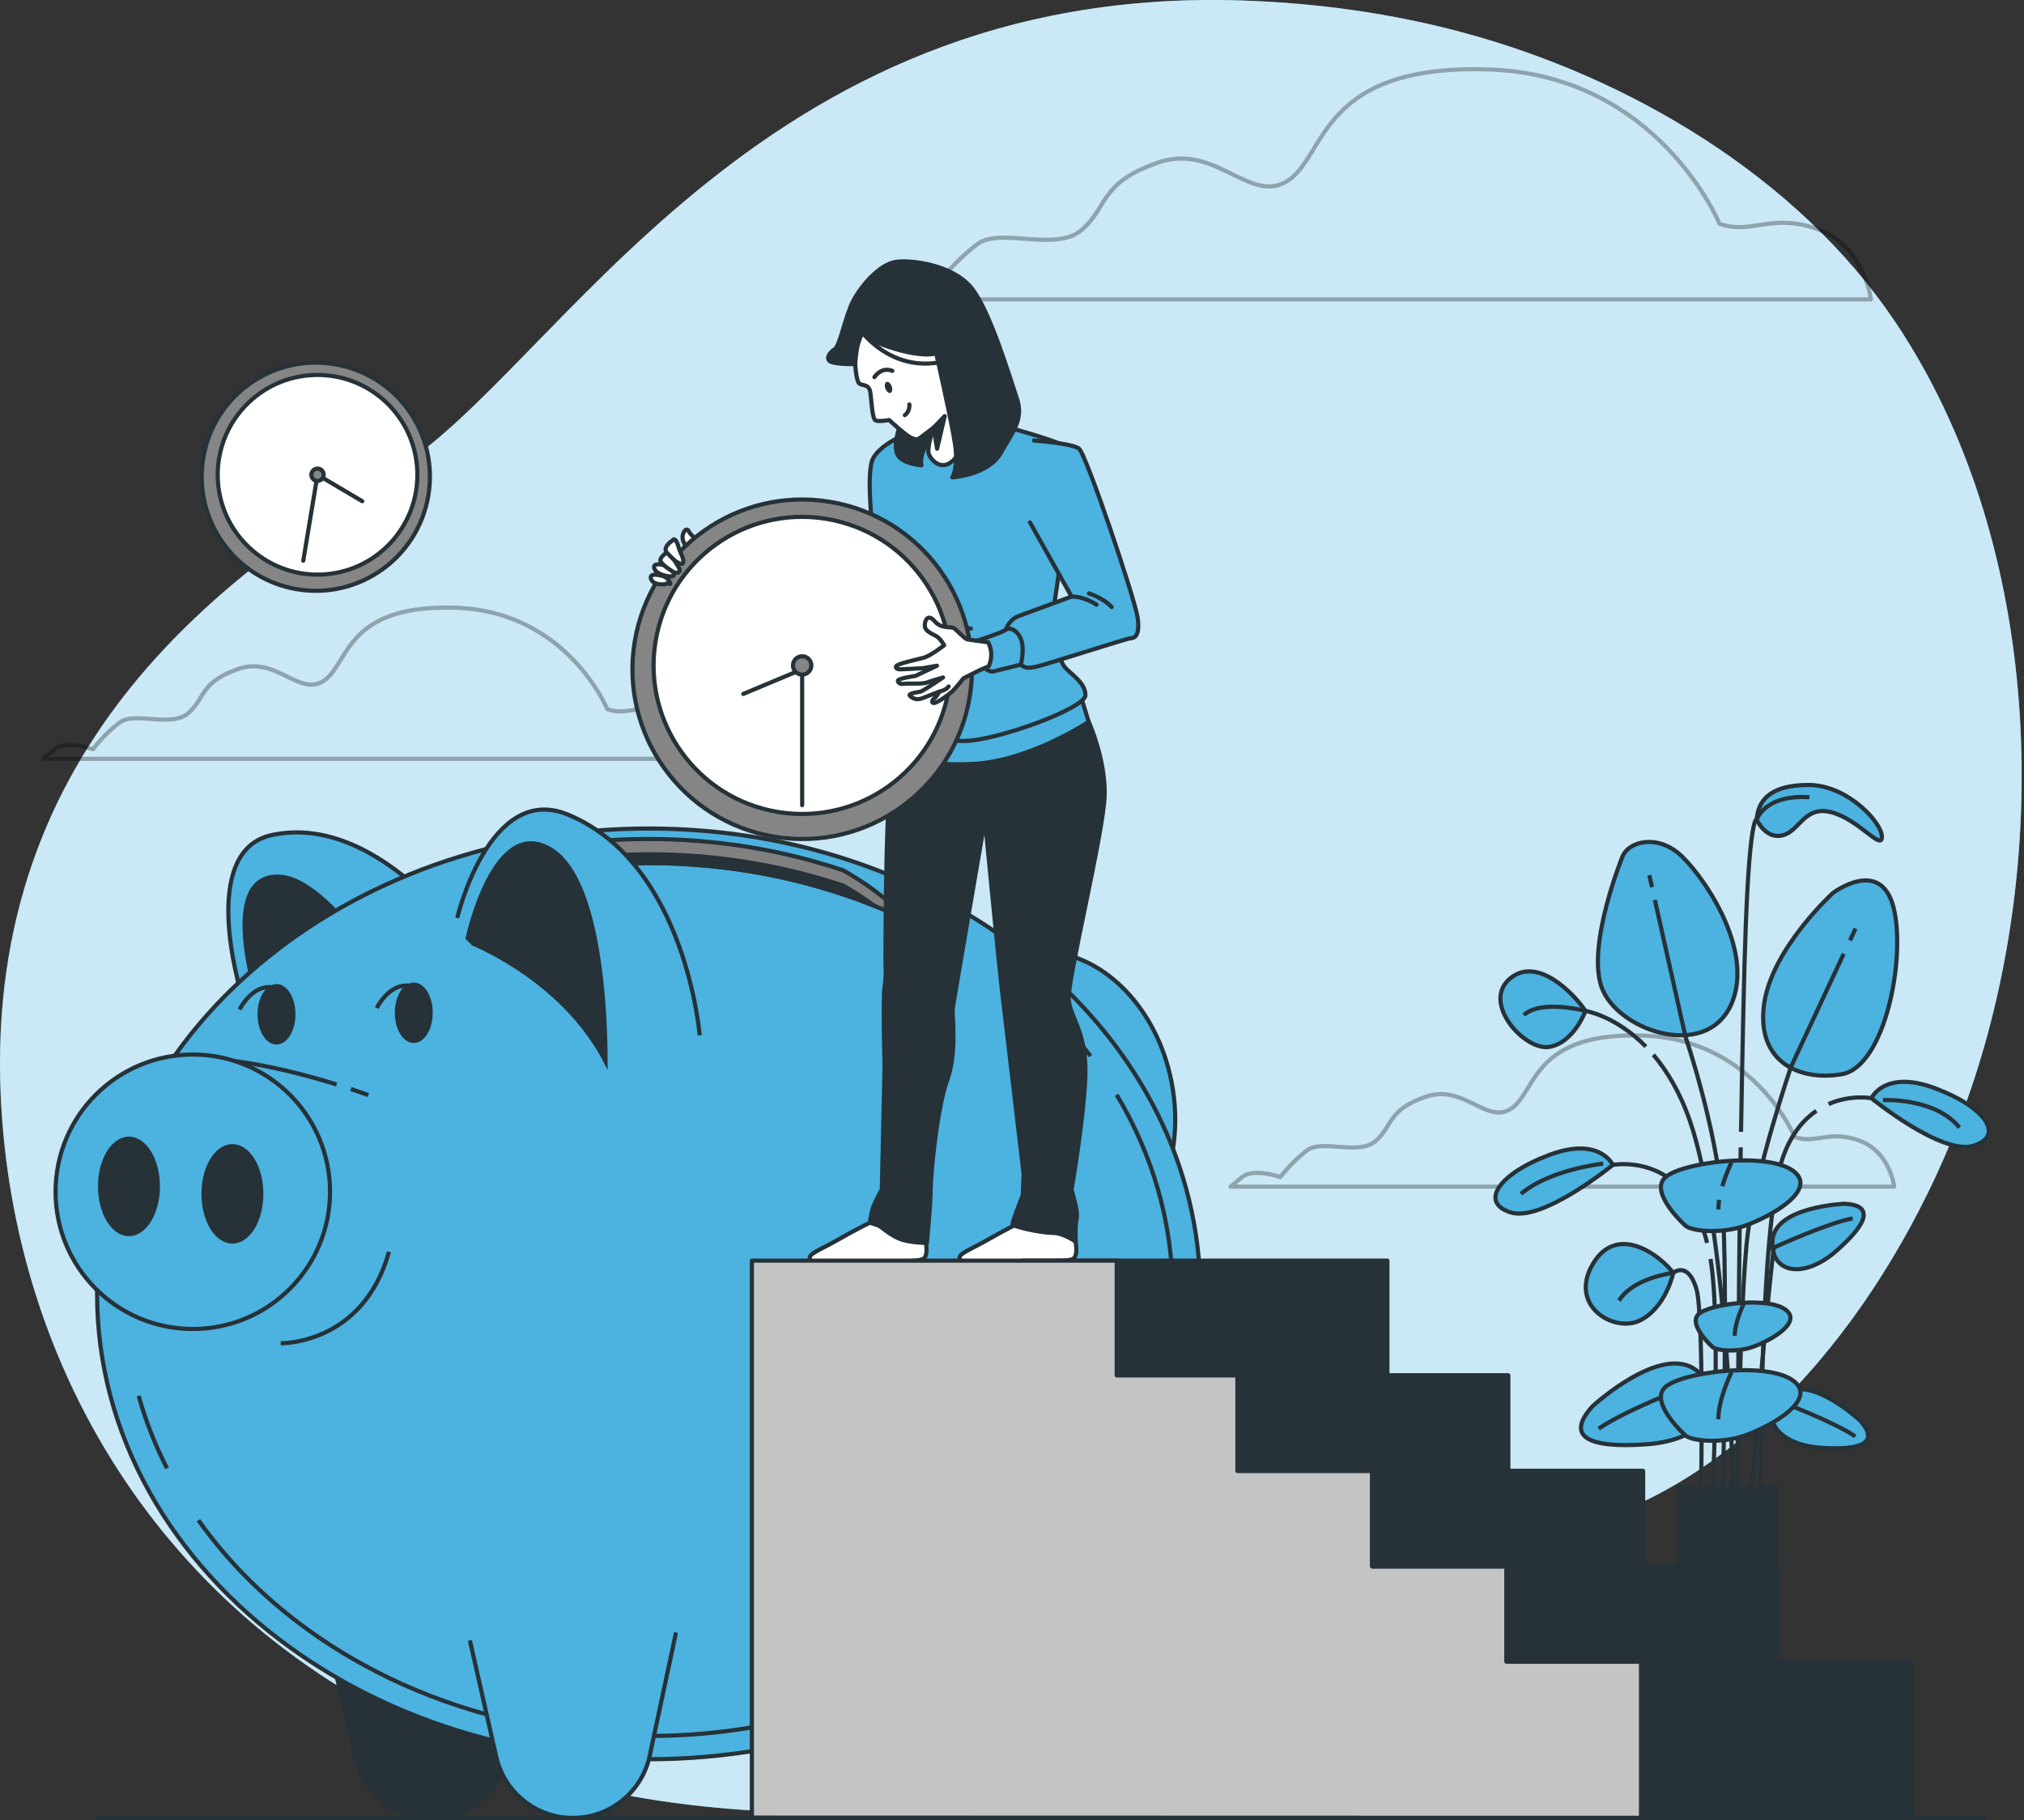 <svg width="487" height="438" viewBox="0 0 487 438" fill="none" xmlns="http://www.w3.org/2000/svg">
<rect x="0" y="0" width="487" height="438" fill="#333333" stroke="none"/>
<g clip-path="url(#clip0_34_485)">
<path d="M472.18 267.72C456.77 309 425.28 353.68 380.96 366.91C314 386.9 306 440.88 186.07 435.87C167.37 435.09 150.09 432.46 134.21 428.26C125.67 426 117.54 423.28 109.83 420.15C39.77 391.78 3.22 329.32 0.19 263.97C-3.81 178.02 56.16 137.05 95.13 113.07C134.11 89.08 181.08 -3.87 299.02 0.12C317 0.74 334.94 3.19 352.33 7.91C392.01 18.65 432.35 42.41 455.8 77.13C457.56 79.74 459.24 82.41 460.85 85.13C492.22 138.35 493.21 211.44 472.2 267.72H472.18Z" fill="#4CB2E0"/>
<path opacity="0.7" d="M472.18 267.72C456.77 309 425.28 353.68 380.96 366.91C314 386.9 306 440.88 186.07 435.87C167.37 435.09 150.09 432.46 134.21 428.26C125.67 426 117.54 423.28 109.83 420.15C39.77 391.78 3.22 329.32 0.19 263.97C-3.81 178.02 56.16 137.05 95.13 113.07C134.11 89.08 181.08 -3.87 299.02 0.12C317 0.74 334.94 3.19 352.33 7.91C392.01 18.65 432.35 42.41 455.8 77.13C457.56 79.74 459.24 82.41 460.85 85.13C492.22 138.35 493.21 211.44 472.2 267.72H472.18Z" fill="white"/>
<g opacity="0.3">
<path d="M413.74 53.83C413.74 53.83 399.03 18.12 358.42 16.72C317.8 15.32 319.21 37.03 310.1 43.33C301 49.63 292.59 34.23 278.59 39.13C264.58 44.03 266.69 49.63 260.38 55.24C254.08 60.84 240.77 54.54 235.17 58.74C229.57 62.94 225.37 68.54 225.37 68.54C225.37 68.54 215.57 65.04 211.36 68.54L207.16 72.04H450.15C450.15 72.04 448.75 59.44 437.55 55.23C426.35 51.03 421.44 56.63 413.74 53.83Z" stroke="black" stroke-linecap="round" stroke-linejoin="round"/>
<path d="M146.13 170.63C146.13 170.63 136.47 147.16 109.78 146.24C83.09 145.32 84.01 159.58 78.03 163.72C72.05 167.86 66.53 157.74 57.32 160.96C48.12 164.18 49.5 167.86 45.36 171.54C41.22 175.22 32.48 171.08 28.8 173.84C25.12 176.6 22.36 180.28 22.36 180.28C22.36 180.28 15.92 177.98 13.16 180.28L10.4 182.58H170.05C170.05 182.58 169.13 174.3 161.77 171.54C154.41 168.78 151.19 172.46 146.13 170.62V170.63Z" stroke="black" stroke-linecap="round" stroke-linejoin="round"/>
<path d="M431.83 273.57C431.83 273.57 422.17 250.1 395.48 249.18C368.79 248.26 369.71 262.52 363.73 266.66C357.75 270.8 352.23 260.68 343.02 263.9C333.82 267.12 335.2 270.8 331.06 274.48C326.92 278.16 318.18 274.02 314.5 276.78C310.82 279.54 308.06 283.22 308.06 283.22C308.06 283.22 301.62 280.92 298.86 283.22L296.1 285.52H455.76C455.76 285.52 454.84 277.24 447.48 274.48C440.12 271.72 436.9 275.4 431.84 273.56L431.83 273.57Z" stroke="black" stroke-linecap="round" stroke-linejoin="round"/>
</g>
<path d="M381.49 243.23C381.49 243.23 378.72 250.85 372.83 251.89C366.94 252.93 356.55 241.5 363.13 235.62C369.71 229.73 378.71 239.08 381.48 243.24L381.49 243.23Z" fill="#4CB2E0" stroke="#263238" stroke-linecap="round" stroke-linejoin="round"/>
<path d="M390.49 205.84C390.49 205.84 381.83 226.96 385.3 237.35C388.76 247.74 410.23 255.36 416.47 241.85C422.7 228.35 408.85 209.3 403.66 205.14C398.47 200.98 392.23 202.37 390.5 205.83L390.49 205.84Z" fill="#4CB2E0" stroke="#263238" stroke-linecap="round" stroke-linejoin="round"/>
<path d="M441.05 214.84C441.05 214.84 426.16 228.34 424.43 241.85C422.7 255.35 432.74 260.2 443.13 258.47C453.52 256.74 458.71 230.42 455.6 218.3C452.48 206.18 441.06 214.84 441.06 214.84H441.05Z" fill="#4CB2E0" stroke="#263238" stroke-linecap="round" stroke-linejoin="round"/>
<path d="M443.82 289.63C443.82 289.63 427.2 290.32 426.51 298.29C425.82 306.26 433.78 307.99 441.75 301.06C449.71 294.13 450.75 289.98 443.83 289.63H443.82Z" fill="#4CB2E0" stroke="#263238" stroke-linecap="round" stroke-linejoin="round"/>
<path d="M426.78 300.19C426.78 300.19 439.88 294.2 445.78 293.16" stroke="#263238" stroke-miterlimit="10"/>
<path d="M447.52 341.75C447.52 341.75 435.31 330.45 429.17 335.57C423.03 340.69 427.42 347.56 437.95 348.33C448.48 349.1 452.16 346.9 447.52 341.75Z" fill="#4CB2E0" stroke="#263238" stroke-linecap="round" stroke-linejoin="round"/>
<path d="M428.02 337.11C428.02 337.11 441.51 342.18 446.4 345.63" stroke="#263238" stroke-miterlimit="10"/>
<path d="M383.12 338.42C383.12 338.42 399.95 322.84 408.41 329.91C416.87 336.97 410.82 346.44 396.31 347.5C381.8 348.56 376.73 345.53 383.12 338.43V338.42Z" fill="#4CB2E0" stroke="#263238" stroke-linecap="round" stroke-linejoin="round"/>
<path d="M410 332.02C410 332.02 391.41 339 384.66 343.76" stroke="#263238" stroke-miterlimit="10"/>
<path d="M402.61 306.26C402.61 306.26 400.88 314.57 394.65 317.69C388.42 320.81 377.34 314.23 383.22 304.19C389.11 294.15 399.5 302.11 402.61 306.27V306.26Z" fill="#4CB2E0" stroke="#263238" stroke-linecap="round" stroke-linejoin="round"/>
<path d="M388.07 280.29C388.07 280.29 384.95 273.36 372.83 277.87C360.71 282.37 355.86 289.3 363.48 291.72C371.1 294.14 388.07 280.29 388.07 280.29Z" fill="#4CB2E0" stroke="#263238" stroke-linecap="round" stroke-linejoin="round"/>
<path d="M385.74 279.97C385.74 279.97 372.9 281.36 365.96 287.26" stroke="#263238" stroke-miterlimit="10"/>
<path d="M422.69 197.18C422.69 197.18 424.77 202.03 428.92 200.99C433.08 199.95 434.11 193.72 440.69 195.45C447.27 197.18 452.81 204.8 452.81 201.34C452.81 197.88 444.5 188.87 435.15 188.87C425.8 188.87 423.03 192.68 422.68 197.18H422.69Z" fill="#4CB2E0" stroke="#263238" stroke-linecap="round" stroke-linejoin="round"/>
<path d="M388.07 280.29C388.07 280.29 402.98 277.43 409.19 293.99C409.8 295.61 410.31 297.31 410.75 299.06" stroke="#263238" stroke-miterlimit="10"/>
<path d="M450.29 264.24C450.29 264.24 453.41 257.31 465.53 261.82C477.65 266.32 482.5 273.25 474.88 275.67C467.26 278.09 450.29 264.24 450.29 264.24Z" fill="#4CB2E0" stroke="#263238" stroke-linecap="round" stroke-linejoin="round"/>
<path d="M453.06 264.7C453.06 264.7 465.55 264.01 471.45 271.29" stroke="#263238" stroke-miterlimit="10"/>
<path d="M450.29 264.24C450.29 264.24 445.35 263.29 439.97 265.65" stroke="#263238" stroke-miterlimit="10"/>
<path d="M396.01 251.82C388.7 244.36 381.48 243.23 381.48 243.23C381.48 243.23 370.82 240.41 366.65 244.23" stroke="#263238" stroke-miterlimit="10"/>
<path d="M397.5 213.46L396.85 210.57" stroke="#263238" stroke-miterlimit="10"/>
<path d="M414.36 366.551C414.36 366.551 415.91 306.921 414.36 288.811C412.81 270.701 405.56 249.491 405.56 249.491L398.18 216.541" stroke="#263238" stroke-miterlimit="10"/>
<path d="M445.14 226.27L446.47 223.41" stroke="#263238" stroke-miterlimit="10"/>
<path d="M417.98 366.48C417.98 366.48 418.5 312.09 420.57 296.56C422.64 281.04 430.92 256.72 430.92 256.72L443.62 229.5" stroke="#263238" stroke-miterlimit="10"/>
<path d="M426.78 300.19C426.78 300.19 423.16 331.37 421.09 366.56" stroke="#263238" stroke-miterlimit="10"/>
<path d="M409.18 366.48C409.18 366.48 410.21 316.74 408.15 310.02C406.08 303.29 402.61 306.26 402.61 306.26C402.61 306.26 393.03 307.39 389.56 312.94" stroke="#263238" stroke-miterlimit="10"/>
<path d="M411.56 302.92C414.27 318.09 411.77 366.53 411.77 366.53" stroke="#263238" stroke-miterlimit="10"/>
<path d="M437.04 267.28C434.04 269.33 431.16 272.64 429.18 277.94C422.97 294.5 423.68 366.56 423.68 366.56" stroke="#263238" stroke-miterlimit="10"/>
<path d="M397.82 253.8C401.05 257.6 404.19 262.73 406.6 269.66C414.88 293.46 417.98 355.1 416.43 366.48" stroke="#263238" stroke-miterlimit="10"/>
<path d="M418.84 276.07C418.34 306.11 417.98 366.48 417.98 366.48" stroke="#263238" stroke-miterlimit="10"/>
<path d="M418.91 272.33C419.25 252.47 419.65 233.03 420.06 222.57C421.09 195.66 422.7 197.17 422.7 197.17C422.7 197.17 424.62 191.13 435.37 191.82" stroke="#263238" stroke-miterlimit="10"/>
<path d="M405.65 295.02C405.65 295.02 396.99 287.3 400.46 283.5C403.92 279.7 425.39 276.92 431.63 281.85C437.86 286.79 424.01 293.75 418.82 295.26C413.63 296.78 407.39 296.27 405.66 295.01L405.65 295.02Z" fill="#4CB2E0" stroke="#263238" stroke-linecap="round" stroke-linejoin="round"/>
<path d="M413.65 288.7C413.53 289.48 413.46 290.26 413.46 291.01" stroke="#263238" stroke-miterlimit="10"/>
<path d="M416.63 279.68C416.63 279.68 415.34 282.26 414.41 285.41" stroke="#263238" stroke-miterlimit="10"/>
<path d="M405.65 345.49C405.65 345.49 396.99 337.77 400.46 333.97C403.92 330.17 425.39 327.39 431.63 332.32C437.86 337.26 424.01 344.22 418.82 345.73C413.63 347.25 407.39 346.74 405.66 345.48L405.65 345.49Z" fill="#4CB2E0" stroke="#263238" stroke-linecap="round" stroke-linejoin="round"/>
<path d="M416.63 330.16C416.63 330.16 413.46 336.5 413.46 341.48" stroke="#263238" stroke-miterlimit="10"/>
<path d="M412.1 324.14C412.1 324.14 406.22 318.9 408.57 316.32C410.92 313.74 425.5 311.85 429.73 315.2C433.96 318.55 424.56 323.28 421.03 324.31C417.5 325.34 413.27 325 412.1 324.14Z" fill="#4CB2E0" stroke="#263238" stroke-linecap="round" stroke-linejoin="round"/>
<path d="M419.55 313.73C419.55 313.73 417.4 318.03 417.4 321.41" stroke="#263238" stroke-miterlimit="10"/>
<path d="M427.4 357.9H403.97V409.86H427.4V357.9Z" fill="#263238" stroke="#263238" stroke-linecap="round" stroke-linejoin="round"/>
<path d="M260.545 302.411C276.275 299.336 285.831 280.498 281.89 260.334C277.949 240.171 262.002 226.318 246.273 229.392C230.543 232.467 220.987 251.305 224.928 271.469C228.869 291.632 244.816 305.485 260.545 302.411Z" fill="#4CB2E0" stroke="#263238" stroke-miterlimit="10"/>
<path d="M115.48 230.85C115.48 230.85 92.36 195.14 65.42 200.92C47.48 204.77 58.02 238.91 58.02 238.91" fill="#4CB2E0"/>
<path d="M115.48 230.85C115.48 230.85 92.36 195.14 65.42 200.92C47.48 204.77 58.02 238.91 58.02 238.91" stroke="#263238" stroke-miterlimit="10"/>
<path d="M64.04 242.26C64.04 242.26 63.99 242.27 63.96 242.27L62.31 241.85C62.31 241.85 52 210.54 67.02 210.93C79.69 211.26 96.74 240.5 101.74 249.61C91.98 242.8 78.39 239.75 64.04 242.25V242.26Z" fill="#263238" stroke="#263238" stroke-miterlimit="10"/>
<path d="M175.64 394.71L181.96 422.59C183.93 431.26 191.63 437.41 200.52 437.41C209.41 437.41 217.12 431.26 219.08 422.59L230.21 373.52" fill="#263238"/>
<path d="M175.64 394.71L181.96 422.59C183.93 431.26 191.63 437.41 200.52 437.41C209.41 437.41 217.12 431.26 219.08 422.59L230.21 373.52" stroke="#263238" stroke-miterlimit="10"/>
<path d="M79.06 394.71L85.4 422.69C87.35 431.3 95.01 437.42 103.84 437.42C112.76 437.42 120.47 431.18 122.33 422.46L128.66 392.79" fill="#263238"/>
<path d="M79.06 394.71L85.4 422.69C87.35 431.3 95.01 437.42 103.84 437.42C112.76 437.42 120.47 431.18 122.33 422.46L128.66 392.79" stroke="#263238" stroke-miterlimit="10"/>
<path d="M23.36 311.32C23.36 345.37 41.38 375.88 69.82 396.41C93.02 413.17 123.15 423.29 156.09 423.29C229.39 423.29 288.81 373.16 288.81 311.32C288.81 249.48 229.39 199.35 156.09 199.35C82.79 199.35 23.36 249.48 23.36 311.32Z" fill="#4CB2E0" stroke="#263238" stroke-miterlimit="10"/>
<path d="M103.62 243.68C103.62 247.42 101.8 250.45 99.56 250.45C97.32 250.45 95.5 247.42 95.5 243.68C95.5 239.94 97.32 236.91 99.56 236.91C101.8 236.91 103.62 239.94 103.62 243.68Z" fill="#263238" stroke="#263238" stroke-miterlimit="10"/>
<path d="M90.66 242.53C90.66 242.53 95.22 233.22 102.52 239.06" stroke="#263238" stroke-miterlimit="10"/>
<path d="M70.59 244.05C70.59 247.79 68.77 250.82 66.53 250.82C64.29 250.82 62.47 247.79 62.47 244.05C62.47 240.31 64.29 237.28 66.53 237.28C68.77 237.28 70.59 240.31 70.59 244.05Z" fill="#263238" stroke="#263238" stroke-miterlimit="10"/>
<path d="M57.64 242.9C57.64 242.9 62.2 233.59 69.5 239.43" stroke="#263238" stroke-miterlimit="10"/>
<path d="M67.54 323.2C67.54 323.2 87.31 323.65 93.6 301.19L67.54 323.2Z" fill="#4CB2E0"/>
<path d="M67.54 323.2C67.54 323.2 87.31 323.65 93.6 301.19" stroke="#263238" stroke-miterlimit="10"/>
<path d="M81 260.94C74.71 258.99 65.39 256.44 56.39 255.3L81 260.94Z" fill="#4CB2E0"/>
<path d="M81 260.94C74.71 258.99 65.39 256.44 56.39 255.3" stroke="#263238" stroke-miterlimit="10"/>
<path d="M88.63 263.49C88.63 263.49 87.05 262.9 84.41 262.03L88.63 263.49Z" fill="#4CB2E0"/>
<path d="M88.63 263.49C88.63 263.49 87.05 262.9 84.41 262.03" stroke="#263238" stroke-miterlimit="10"/>
<path d="M47.75 365.78C54.8 375.74 63.73 384.65 74.13 392.16C81.01 397.13 88.54 401.49 96.59 405.13" stroke="#263238" stroke-miterlimit="10"/>
<path d="M33.36 335.85C35.05 341.88 37.34 347.71 40.19 353.3L33.36 335.85Z" fill="white"/>
<path d="M33.36 335.85C35.05 341.88 37.34 347.71 40.19 353.3" stroke="#263238" stroke-miterlimit="10"/>
<path d="M262.38 254.1C258.21 248.59 253.45 243.43 248.18 238.68" stroke="#263238" stroke-miterlimit="10"/>
<path d="M268.7 359.2C277.31 344.81 282.16 328.54 282.16 311.32C282.16 294.1 277.3 277.81 268.68 263.41" stroke="#263238" stroke-miterlimit="10"/>
<path d="M96.59 405.13C114.31 413.14 134.57 417.69 156.08 417.69C180.69 417.69 203.65 411.74 223.06 401.46" stroke="#263238" stroke-miterlimit="10"/>
<path d="M128.73 204.38C131.37 205.31 133.48 206.2 135.14 207.02C136.41 207.65 137.44 208.23 138.23 208.72C139.91 208.52 141.6 208.34 143.3 208.21C147.5 207.84 151.77 207.66 156.08 207.66C175.46 207.66 193.84 211.34 210.36 217.94C213.24 219.09 216.05 220.33 218.82 221.66C213.54 216.12 207.63 212.09 202.91 209.42C188.39 204.55 172.6 201.87 156.08 201.87C146.7 201.87 137.56 202.74 128.73 204.38Z" fill="#808080" stroke="#263238" stroke-miterlimit="10"/>
<path d="M135.14 207.02L143.3 208.21C147.5 207.84 151.77 207.66 156.08 207.66C175.46 207.66 193.84 211.34 210.36 217.94C207.73 216.01 205.19 214.4 202.91 213.1C188.39 208.24 172.6 205.55 156.08 205.55C148.96 205.55 141.97 206.06 135.14 207.02Z" fill="#263238" stroke="#263238" stroke-miterlimit="10"/>
<path d="M46.39 319.77C64.626 319.77 79.41 304.987 79.41 286.75C79.41 268.514 64.626 253.73 46.39 253.73C28.154 253.73 13.37 268.514 13.37 286.75C13.37 304.987 28.154 319.77 46.39 319.77Z" fill="#4CB2E0" stroke="#263238" stroke-miterlimit="10"/>
<path d="M55.92 298.72C59.758 298.72 62.87 293.585 62.87 287.25C62.87 280.916 59.758 275.78 55.92 275.78C52.082 275.78 48.97 280.916 48.97 287.25C48.97 293.585 52.082 298.72 55.92 298.72Z" fill="#263238" stroke="#263238" stroke-miterlimit="10"/>
<path d="M31.03 296.93C34.868 296.93 37.98 291.795 37.98 285.46C37.98 279.126 34.868 273.99 31.03 273.99C27.192 273.99 24.08 279.126 24.08 285.46C24.08 291.795 27.192 296.93 31.03 296.93Z" fill="#263238" stroke="#263238" stroke-miterlimit="10"/>
<path d="M207.67 394.71L213.99 422.59C215.96 431.26 223.66 437.41 232.55 437.41C241.44 437.41 249.15 431.26 251.11 422.59L262.24 373.52" fill="#4CB2E0"/>
<path d="M207.67 394.71L213.99 422.59C215.96 431.26 223.66 437.41 232.55 437.41C241.44 437.41 249.15 431.26 251.11 422.59L262.24 373.52" stroke="#263238" stroke-miterlimit="10"/>
<path d="M113.06 394.71L119.4 422.69C121.35 431.3 129.01 437.42 137.84 437.42C146.76 437.42 154.47 431.18 156.33 422.46L162.66 392.79" fill="#4CB2E0"/>
<path d="M113.06 394.71L119.4 422.69C121.35 431.3 129.01 437.42 137.84 437.42C146.76 437.42 154.47 431.18 156.33 422.46L162.66 392.79" stroke="#263238" stroke-miterlimit="10"/>
<path d="M168.36 249.11C168.36 249.11 165.02 207.69 136.62 195.99C117.71 188.2 110 220.88 110 220.88" fill="#4CB2E0"/>
<path d="M168.36 249.11C168.36 249.11 165.02 207.69 136.62 195.99C117.71 188.2 110 220.88 110 220.88" stroke="#263238" stroke-miterlimit="10"/>
<path d="M113.95 227.07C113.95 227.07 113.9 227.05 113.87 227.04L112.53 225.72C112.53 225.72 119 195.37 132.95 204.68C144.73 212.53 145.69 245.33 145.7 255.36C140.01 244.25 128.78 233.75 113.95 227.08V227.07Z" fill="#263238" stroke="#263238" stroke-miterlimit="10"/>
<path d="M209.29 294.19C209.29 294.19 206.11 295.74 201.62 298.3C197.13 300.87 194.4 301.67 194.88 302.95C195.36 304.23 198.73 304.55 204.51 304.72C210.29 304.88 214.3 303.44 214.94 303.44C215.58 303.44 220.24 303.6 222 302.96C223.77 302.32 222.48 297.5 222.48 297.5C222.48 297.5 211.98 293.12 209.29 294.19Z" fill="white" stroke="#263238" stroke-linecap="round" stroke-linejoin="round"/>
<path d="M245.33 294.19C245.33 294.19 242.15 295.74 237.66 298.3C233.17 300.87 230.44 301.67 230.92 302.95C231.4 304.23 234.77 304.55 240.55 304.72C246.33 304.88 250.34 303.44 250.98 303.44C251.62 303.44 256.28 303.6 258.04 302.96C259.81 302.32 258.52 297.5 258.52 297.5C258.52 297.5 248.02 293.12 245.33 294.19Z" fill="white" stroke="#263238" stroke-linecap="round" stroke-linejoin="round"/>
<path d="M261.96 173.68C261.96 173.68 266.01 182.53 265.79 191.39C265.57 200.25 256.71 236.15 257.15 240.58C257.59 245.01 261.58 248.56 261.14 259.19C260.7 269.82 257.82 286.25 257.82 286.25C257.82 286.25 259.51 291.66 259.06 293.21C258.62 294.76 258.85 298.79 258.85 298.79C258.85 298.79 255.93 296.65 253.27 296.65C250.61 296.65 243.62 295.17 243.62 294.51C243.62 293.85 246.08 287.59 246.08 287.59L246.3 282.49C246.3 282.49 242.09 246.56 241.2 239.25C240.31 231.94 236.99 197.15 236.99 197.15C236.99 197.15 229.46 241.02 229.24 242.57C229.02 244.12 230.35 253.2 227.91 259.85C225.47 266.5 223.92 282.67 223.92 286.21C223.92 289.75 223.03 299.06 223.03 299.06C223.03 299.06 218.6 299.06 216.16 297.95C213.72 296.84 211.95 295.07 211.29 294.85C210.63 294.63 209.3 294.19 209.3 294.19C209.3 294.19 209.52 292.42 209.96 290.87C210.4 289.32 212.18 286.22 212.18 286.22L212.84 256.53C212.84 256.53 212.4 240.14 212.84 237.48C213.28 234.82 213.06 232.16 213.06 231.28C213.06 230.4 213.06 197.38 214.17 190.29C215.28 183.2 215.59 174.04 215.59 174.04L258.93 169.03L261.97 173.7L261.96 173.68Z" fill="#263238" stroke="#263238" stroke-linecap="round" stroke-linejoin="round"/>
<path d="M259.86 166.88L261.95 173.68C261.95 173.68 247.78 183.11 234.18 183.81C220.58 184.51 216.22 181.22 215.18 180.35C214.14 179.48 215.58 174.03 215.58 174.03C215.58 174.03 230.75 175.6 238.59 173.68C246.43 171.76 259.86 166.88 259.86 166.88Z" fill="#4CB2E0" stroke="#263238" stroke-linecap="round" stroke-linejoin="round"/>
<path d="M241.96 102.66C241.96 102.66 256.73 106.63 257.68 108.22C258.63 109.81 253.99 144.7 253.32 147.37C252.65 150.04 254.66 158.4 255.99 160.24C257.33 162.08 261.17 164.08 261.17 167.26C261.17 170.44 239.61 178.29 231.92 178.29C224.23 178.29 215.67 177 214.83 176.17C213.99 175.33 214.7 172.44 214.7 171.77C214.7 171.1 214.87 152.21 214.87 152.21C214.87 152.21 210.52 147.03 209.52 140.84C208.52 134.65 209.88 126.79 209.88 126.79C209.88 126.79 208.61 115.51 209.72 111.23C210.83 106.94 219.25 103.92 219.25 103.92C219.25 103.92 227.51 100.43 241.96 102.65V102.66Z" fill="#4CB2E0" stroke="#263238" stroke-linecap="round" stroke-linejoin="round"/>
<path d="M229.73 149.97C228.26 149.23 226.44 148.07 224.38 146.24" stroke="#263238" stroke-linecap="round" stroke-linejoin="round"/>
<path d="M233.62 151.24C233.62 151.24 232.93 151.21 231.71 150.8" stroke="#263238" stroke-linecap="round" stroke-linejoin="round"/>
<path d="M216.43 102.69C216.43 102.69 214.81 107.32 216 109.47C217.18 111.62 221.71 111.95 221.71 111.95C221.71 111.95 221.28 110.66 222.25 108.29C223.22 105.92 224.83 102.15 224.83 102.15L216.43 102.69Z" fill="#263238" stroke="#263238" stroke-linecap="round" stroke-linejoin="round"/>
<path d="M205.77 87.61C205.77 87.61 205.99 91.27 206.63 92.13C207.28 92.99 209.11 92.13 209.43 94.5C209.75 96.87 209.86 100.85 210.72 101.18C211.58 101.5 213.95 101.07 213.95 101.07C213.95 101.07 217.93 104.73 219.12 105.27C220.3 105.81 220.63 105.92 221.49 105.27C222.35 104.62 224.61 102.9 224.61 102.9C224.61 102.9 222.89 107.85 223.53 109.36C224.18 110.87 226.55 113.34 229.24 110.87C231.93 108.4 233.55 102.79 233.55 102.79L226.44 82.65L206.95 78.02C206.95 78.02 204.8 86.1 205.77 87.6V87.61Z" fill="white" stroke="#263238" stroke-linecap="round" stroke-linejoin="round"/>
<path d="M225.48 86C225.48 86 228.93 101.18 229.79 106.89C230.65 112.6 229.14 114.86 229.14 114.86C229.14 114.86 237.76 114.32 240.77 109.04C243.78 103.76 246.37 100.86 244.65 95.79C242.93 90.73 238.19 74.68 233.67 69.19C229.15 63.7 219.13 62.41 215.36 63.05C211.59 63.7 207.28 68.65 205.34 72.31C203.4 75.97 202.11 83.29 200.82 84.05C199.53 84.81 198.34 86.63 200.28 87.17C202.22 87.71 205.77 87.6 205.77 87.6C205.77 87.6 205.99 84.15 206.52 82.54C207.06 80.92 207.49 79.96 207.49 79.96C207.49 79.96 208.14 81.79 215.35 83.94C222.57 86.09 225.26 85.02 225.26 85.02L225.48 85.99V86Z" fill="#263238" stroke="#263238" stroke-linecap="round" stroke-linejoin="round"/>
<path d="M207.49 79.97C207.49 79.97 214.27 89.23 226.01 87.19" stroke="#263238" stroke-linecap="round" stroke-linejoin="round"/>
<path d="M210.4 90.74C210.4 90.74 212.02 88.16 214.71 89.23" stroke="#263238" stroke-linecap="round" stroke-linejoin="round"/>
<path d="M218.8 97.31C218.8 97.31 219.02 98.93 217.72 99.89" stroke="#263238" stroke-linecap="round" stroke-linejoin="round"/>
<path d="M213.03 93.49C213.29 94.22 213.85 94.68 214.27 94.53C214.69 94.38 214.82 93.67 214.55 92.94C214.29 92.21 213.73 91.75 213.31 91.9C212.89 92.05 212.76 92.76 213.03 93.49Z" fill="#263238"/>
<path d="M224.62 102.91L227.31 100.11L225.48 107.97L224.62 102.91Z" fill="#263238" stroke="#263238" stroke-linecap="round" stroke-linejoin="round"/>
<path d="M167.46 129.71C167.46 129.71 166.33 128.91 165.69 127.78C165.05 126.65 164.08 128.42 164.24 129.55C164.4 130.68 165.53 132.28 165.53 132.28L167.46 129.71Z" fill="white" stroke="#263238" stroke-linecap="round" stroke-linejoin="round"/>
<path d="M233.318 167.661C236.978 145.404 221.904 124.395 199.647 120.734C177.391 117.073 156.381 132.148 152.721 154.405C149.06 176.661 164.135 197.671 186.391 201.331C208.648 204.992 229.657 189.917 233.318 167.661Z" fill="#858585" stroke="#263238" stroke-linecap="round" stroke-linejoin="round"/>
<path d="M228.272 165.895C231.469 146.417 218.27 128.036 198.792 124.839C179.314 121.642 160.933 134.841 157.736 154.319C154.539 173.797 167.738 192.179 187.216 195.375C206.694 198.572 225.076 185.373 228.272 165.895Z" fill="white" stroke="#263238" stroke-linecap="round" stroke-linejoin="round"/>
<path d="M178.84 166.97L193.01 161.03V193.74" stroke="#263238" stroke-linecap="round" stroke-linejoin="round"/>
<path d="M193.01 162.32C194.231 162.32 195.22 161.33 195.22 160.11C195.22 158.889 194.231 157.9 193.01 157.9C191.789 157.9 190.8 158.889 190.8 160.11C190.8 161.33 191.789 162.32 193.01 162.32Z" fill="#858585" stroke="#263238" stroke-linecap="round" stroke-linejoin="round"/>
<path d="M248.79 106C248.79 106 257.84 106.64 259.59 107.91C261.34 109.18 273.05 144.04 273.72 148.55C274.39 153.06 272.88 153.57 272.05 153.57C271.22 153.57 251.66 159.92 249.31 160.42C246.97 160.92 246.47 160.59 245.63 159.92C244.79 159.25 240.78 154.4 241.95 151.56C243.12 148.72 245.13 148.22 245.13 148.22L257.83 143.54L247.83 125.7" fill="#4CB2E0"/>
<path d="M248.79 106C248.79 106 257.84 106.64 259.59 107.91C261.34 109.18 273.05 144.04 273.72 148.55C274.39 153.06 272.88 153.57 272.05 153.57C271.22 153.57 251.66 159.92 249.31 160.42C246.97 160.92 246.47 160.59 245.63 159.92C244.79 159.25 240.78 154.4 241.95 151.56C243.12 148.72 245.13 148.22 245.13 148.22L257.83 143.54L247.83 125.7" stroke="#263238" stroke-linecap="round" stroke-linejoin="round"/>
<path d="M263.83 145.5C263.83 145.5 261.13 143.56 257.84 143.53" stroke="#263238" stroke-linecap="round" stroke-linejoin="round"/>
<path d="M262.01 142.77C262.01 142.77 265.47 143.86 267.47 146.05" stroke="#263238" stroke-linecap="round" stroke-linejoin="round"/>
<path d="M235.43 154.06C235.43 154.06 241.11 152.22 241.95 151.55C242.79 150.88 244.62 151.38 245.63 153.72C246.63 156.06 245.63 159.91 245.63 159.91L238.94 161.58C238.94 161.58 237.27 161.91 235.6 159.07C233.93 156.23 233.59 154.22 235.43 154.05V154.06Z" fill="#4CB2E0" stroke="#263238" stroke-linecap="round" stroke-linejoin="round"/>
<path d="M237.76 154.54C237.76 154.54 233.27 153.96 232.69 153.82C232.11 153.68 230.37 151.79 229.65 151.21C228.93 150.63 226.6 151.48 224.86 149.45C223.12 147.42 222.4 149.59 222.54 150.75C222.68 151.91 224.28 152.49 225.29 153.07C226.3 153.65 227.18 155.26 227.18 155.26C227.18 155.26 223.85 157.87 222.11 158.3C220.37 158.73 215.74 159.75 215.6 160.33C215.46 160.91 216.03 161.05 216.76 161.05C217.49 161.05 222.12 160.76 222.12 160.76L225.45 160.18L220.24 162.64C220.24 162.64 216.04 163.22 216.04 163.8C216.04 164.38 216.76 164.67 217.63 164.52C218.5 164.38 221.83 164.66 222.99 164.23C224.15 163.8 226.91 163.01 226.91 163.01C226.91 163.01 222.12 166.26 221.54 166.4C220.96 166.54 218.36 166.83 218.93 167.41C219.51 167.99 220.52 168.57 221.97 167.99C223.42 167.41 226.02 166.4 226.02 166.4C226.02 166.4 225.44 167.56 224.86 167.99C224.28 168.42 223.99 169.15 224.72 169.15C225.45 169.15 227.9 167.41 228.92 166.54C229.93 165.67 231.82 163.21 231.82 163.21L235.87 161.18L237.9 160.31C237.9 160.31 239.35 157.56 237.76 154.52V154.54Z" fill="white" stroke="#263238" stroke-linecap="round" stroke-linejoin="round"/>
<path d="M226.03 166.41C226.03 166.41 227.58 166.11 228.25 165.17" stroke="#263238" stroke-linecap="round" stroke-linejoin="round"/>
<path d="M161.83 130.04C161.83 130.04 159.42 131.49 160.38 132.94C161.35 134.39 164.24 136.48 164.4 135.35C164.56 134.22 163.6 132.94 163.27 131.65C162.95 130.36 162.3 129.24 161.82 130.04H161.83Z" fill="white" stroke="#263238" stroke-linecap="round" stroke-linejoin="round"/>
<path d="M157.39 136.61C157.71 138.38 161.73 139.02 162.06 138.54C162.15 138.4 162.14 138.17 162.07 137.91C161.83 136.98 161.06 136.29 160.14 136.05C158.89 135.72 157.19 135.47 157.39 136.61Z" fill="white" stroke="#263238" stroke-linecap="round" stroke-linejoin="round"/>
<path d="M156.6 139.12C156.92 140.89 160.21 140.8 160.54 140.32C160.63 140.18 161.35 140.68 161.28 140.42C161.04 139.49 160.27 138.8 159.35 138.56C158.1 138.23 156.4 137.98 156.6 139.12Z" fill="white" stroke="#263238" stroke-linecap="round" stroke-linejoin="round"/>
<path d="M160.38 132.93C160.38 132.93 158.61 134.22 158.93 135.02C159.25 135.82 161.18 137.11 161.99 137.59C162.79 138.07 163.92 137.75 163.44 136.79C162.96 135.83 162.15 134.7 162.15 134.7L160.38 132.93Z" fill="white" stroke="#263238" stroke-linecap="round" stroke-linejoin="round"/>
<path d="M427.61 399.83V376.86H395.24V353.9H362.88V330.93H333.82V303.32H246.03V437.35L459.98 437.41V399.83H427.61Z" fill="#263238" stroke="#263238" stroke-linecap="round" stroke-linejoin="round"/>
<path d="M362.49 399.83V376.86H330.12V353.9H297.75V330.93H268.7V303.32H180.91V437.35L394.85 437.41V399.83H362.49Z" fill="#C4C4C4" stroke="#263238" stroke-linecap="round" stroke-linejoin="round"/>
<path d="M362.87 330.93H297.75V353.89H362.87V330.93Z" fill="#263238" stroke="#263238" stroke-linecap="round" stroke-linejoin="round"/>
<path d="M395.36 353.97H330.24V376.93H395.36V353.97Z" fill="#263238" stroke="#263238" stroke-linecap="round" stroke-linejoin="round"/>
<path d="M427.57 376.76H362.45V399.72H427.57V376.76Z" fill="#263238" stroke="#263238" stroke-linecap="round" stroke-linejoin="round"/>
<path d="M23.14 437.41H477.65" stroke="#263238" stroke-miterlimit="10"/>
<path d="M103.053 119.272C105.579 104.324 95.508 90.158 80.56 87.633C65.612 85.107 51.446 95.178 48.92 110.126C46.395 125.074 56.465 139.24 71.414 141.765C86.362 144.291 100.528 134.221 103.053 119.272Z" fill="#858585" stroke="#263238" stroke-linecap="round" stroke-linejoin="round"/>
<path d="M77.133 138.247C90.393 137.844 100.815 126.768 100.412 113.508C100.01 100.248 88.934 89.826 75.674 90.229C62.414 90.632 51.992 101.707 52.395 114.967C52.797 128.227 63.873 138.649 77.133 138.247Z" fill="white" stroke="#263238" stroke-linecap="round" stroke-linejoin="round"/>
<path d="M87.17 120.6L76.4 114.24L72.97 134.9" stroke="#263238" stroke-linecap="round" stroke-linejoin="round"/>
<path d="M75.3 113.24C74.75 113.85 74.8 114.79 75.41 115.33C76.02 115.88 76.96 115.83 77.5 115.22C78.05 114.61 78 113.67 77.39 113.13C76.78 112.58 75.84 112.63 75.3 113.24Z" fill="#858585" stroke="#263238" stroke-linecap="round" stroke-linejoin="round"/>
</g>
<defs>
<clipPath id="clip0_34_485">
<rect width="486.43" height="437.91" fill="white"/>
</clipPath>
</defs>
</svg>
